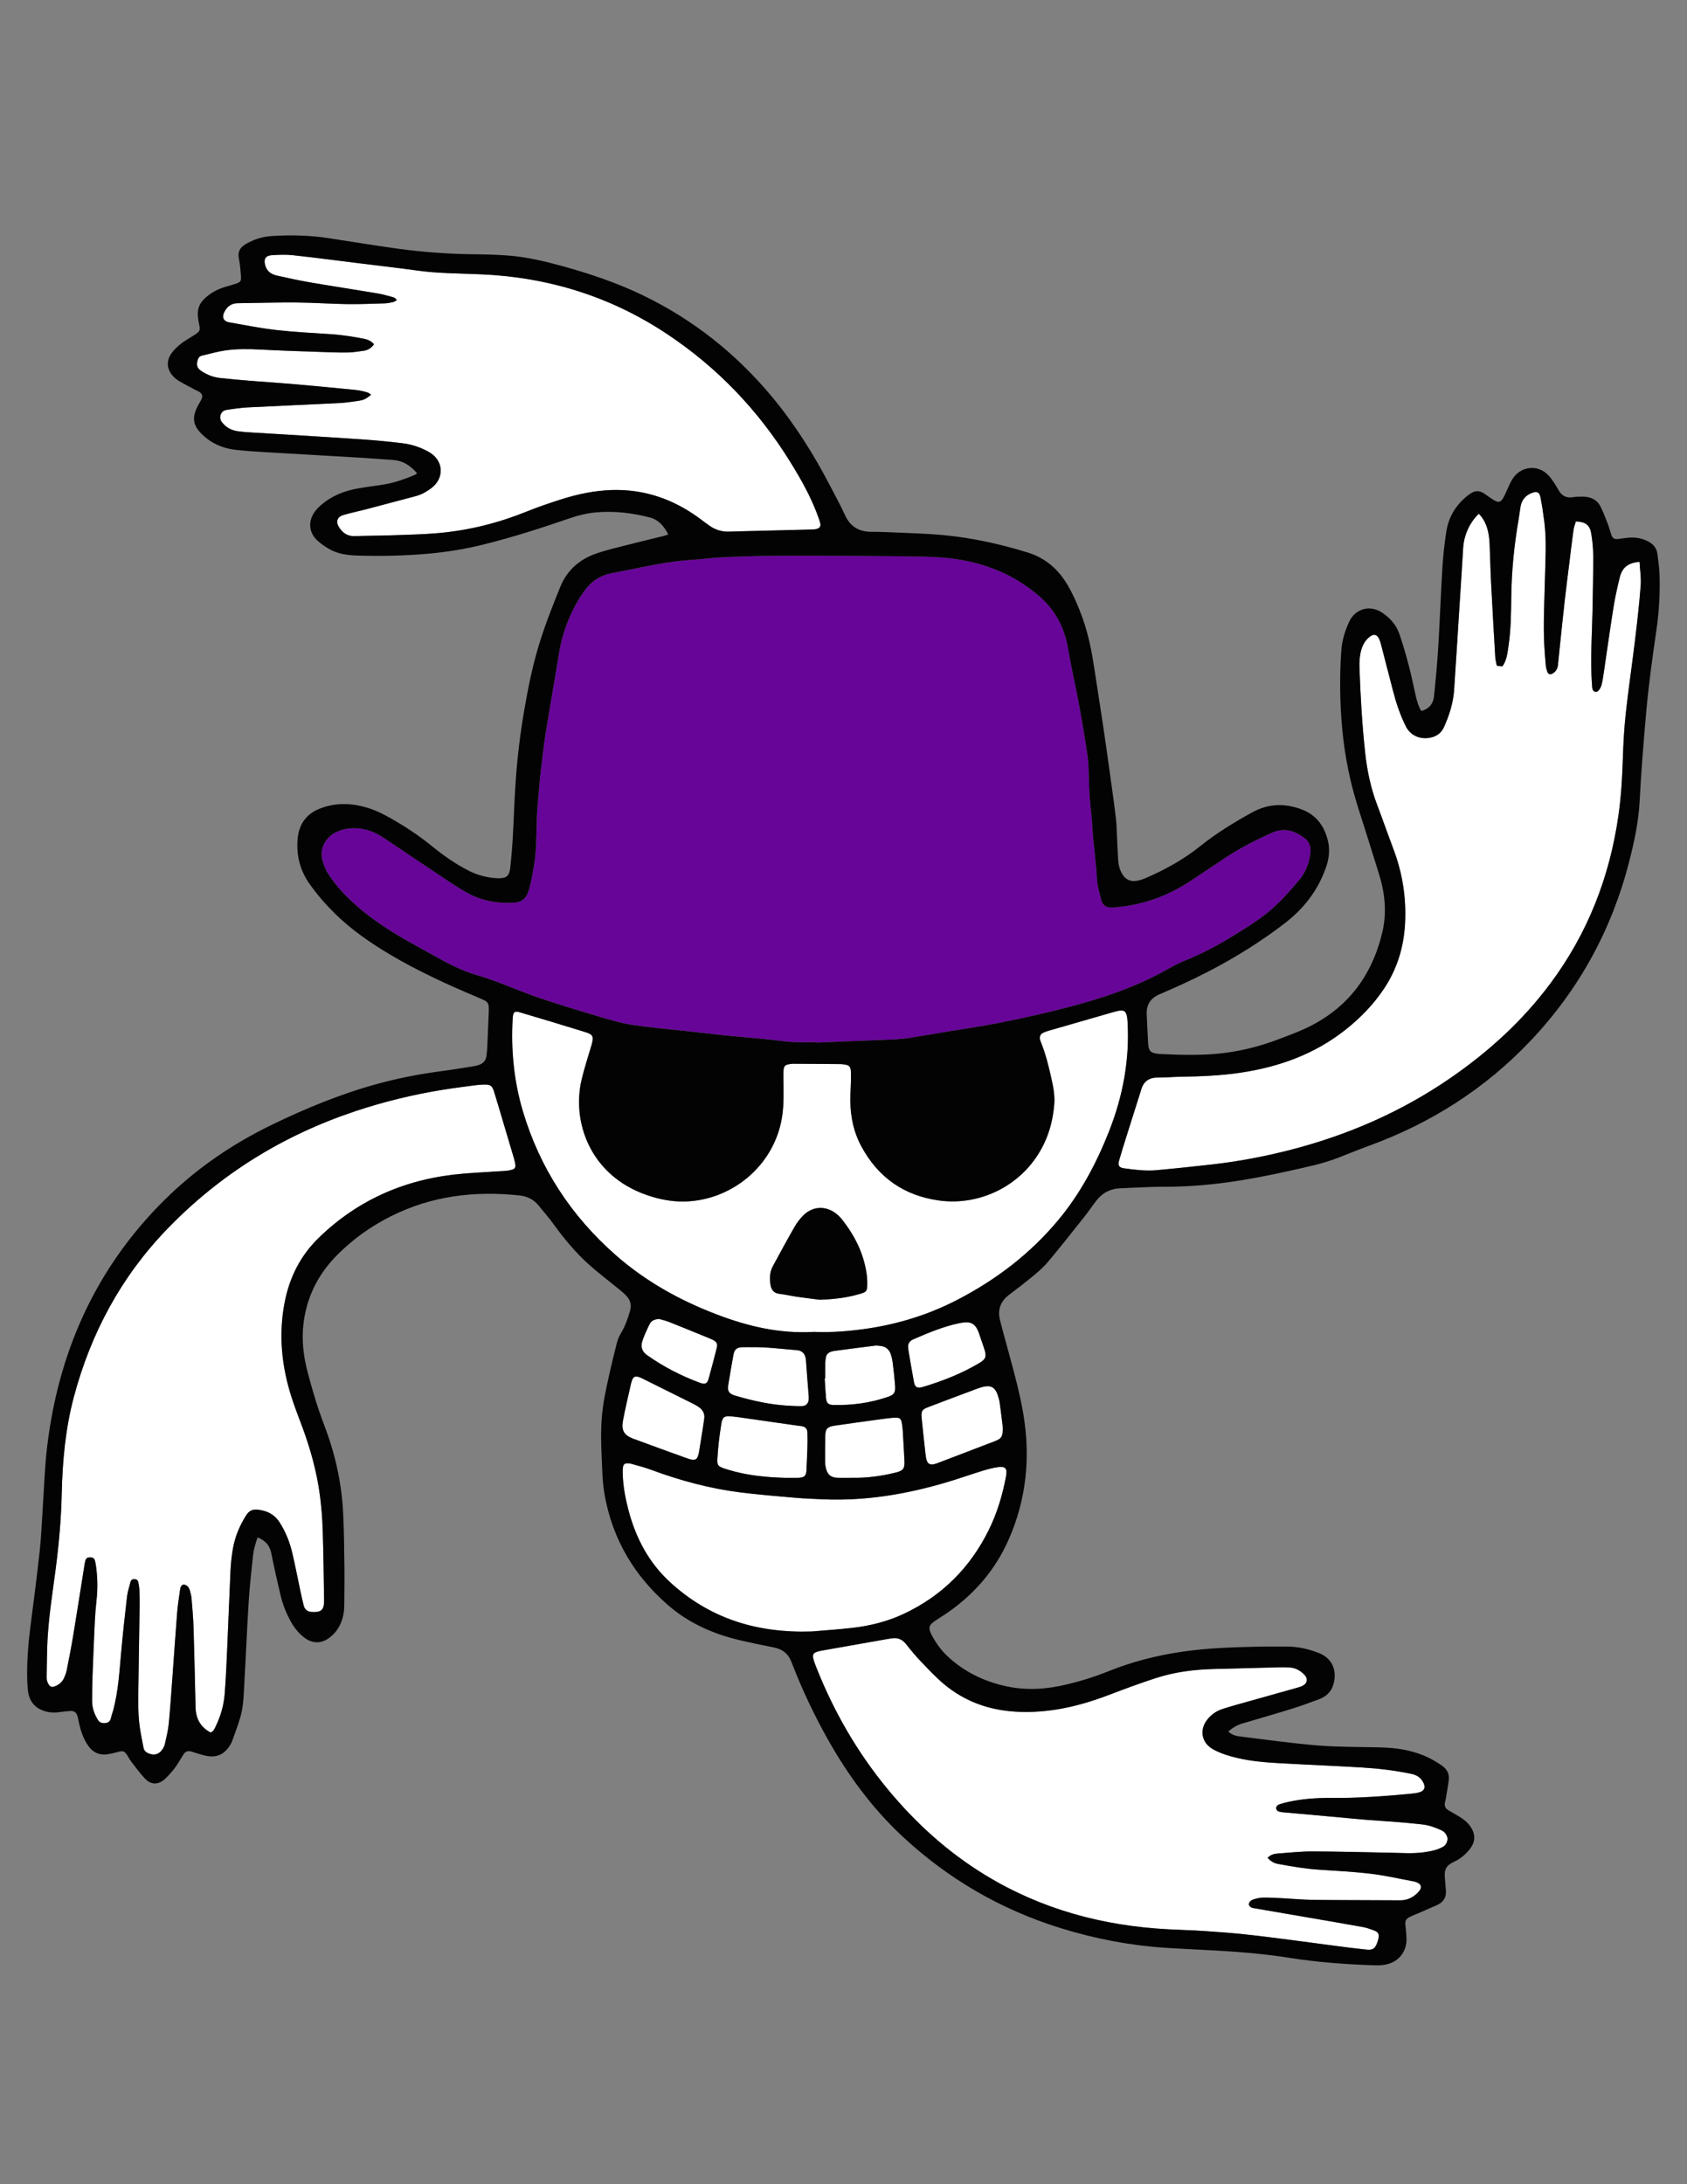 <?xml version="1.0" encoding="utf-8"?>
<!-- Generator: Adobe Illustrator 16.0.0, SVG Export Plug-In . SVG Version: 6.00 Build 0)  -->
<!DOCTYPE svg PUBLIC "-//W3C//DTD SVG 1.1//EN" "http://www.w3.org/Graphics/SVG/1.1/DTD/svg11.dtd">
<svg version="1.1" xmlns="http://www.w3.org/2000/svg" xmlns:xlink="http://www.w3.org/1999/xlink" x="0px" y="0px" width="612px"
	 height="792px" viewBox="0 0 612 792" enable-background="new 0 0 612 792" xml:space="preserve">
<rect x="0" y="0" width="612" height="792" fill="#808080" stroke="none"/>
<g id="White">
	<path fill-rule="evenodd" clip-rule="evenodd" fill="#FFFFFF" d="M536.494,186.296c1.971,2.048,2.938,4.396,3.437,6.944
		c0.262,1.333,0.404,2.702,0.464,4.062c0.2,4.567,0.279,9.142,0.514,13.707c0.469,9.132,0.998,18.262,1.538,27.39
		c0.056,0.945,0.348,1.875,0.566,2.999c0.723,0.076,1.396,0.147,2.039,0.215c1.589-2.267,1.801-4.766,2.167-7.206
		c0.871-5.809,0.966-11.666,1.025-17.524c0.096-9.565,1.023-19.051,2.66-28.472c0.274-1.579,0.436-3.178,0.718-4.756
		c0.432-2.41,1.846-4.043,4.121-4.917c1.831-0.703,2.756-0.279,3.124,1.672c0.551,2.912,1.004,5.847,1.369,8.789
		c0.884,7.12,0.363,14.259,0.202,21.393c-0.176,7.776-0.612,15.551-0.222,23.332c0.126,2.482,0.328,4.963,0.563,7.438
		c0.074,0.787,0.299,1.578,0.577,2.321c0.296,0.787,1.033,1.001,1.781,0.599c1.22-0.657,1.896-1.701,2.04-3.072
		c0.277-2.632,0.529-5.266,0.807-7.898c0.554-5.263,1.089-10.529,1.687-15.787c0.526-4.621,1.124-9.233,1.696-13.848
		c0.473-3.819,0.918-7.643,1.453-11.453c0.152-1.086,0.575-2.135,0.86-3.151c3.577,0.173,5.094,1.311,5.602,4.514
		c0.414,2.606,0.689,5.265,0.694,7.9c0.015,6.736-0.123,13.474-0.262,20.209c-0.177,8.658-0.818,17.312-0.22,25.976
		c0.05,0.719,0.06,1.451,0.213,2.149c0.235,1.069,1.483,1.431,2.205,0.592c0.503-0.585,0.909-1.344,1.097-2.091
		c0.369-1.471,0.59-2.983,0.813-4.488c1.168-7.849,2.25-15.711,3.501-23.547c0.58-3.634,1.386-7.24,2.253-10.819
		c0.899-3.714,3.052-5.381,7.2-5.75c0.161,2.861,0.633,5.745,0.42,8.577c-0.492,6.554-1.238,13.093-2.023,19.621
		c-1.073,8.914-2.402,17.799-3.38,26.723c-0.602,5.496-0.891,11.038-1.068,16.567c-0.219,6.823-0.619,13.626-1.58,20.381
		c-3.184,22.395-11.16,42.862-24.73,61.058c-10.13,13.584-22.48,24.816-36.409,34.377c-17.625,12.098-36.909,20.505-57.563,25.85
		c-9.554,2.473-19.233,4.305-29.043,5.4c-6.614,0.739-13.233,1.447-19.861,2.046c-3.933,0.355-7.853-0.146-11.748-0.68
		c-1.842-0.253-2.331-1.02-1.814-2.825c0.858-3.002,1.803-5.98,2.736-8.96c1.534-4.891,3.089-9.775,4.635-14.662
		c0.193-0.61,0.412-1.215,0.577-1.833c0.837-3.133,2.8-4.665,6.11-4.624c2.643,0.033,5.288-0.248,7.934-0.288
		c7.385-0.112,14.757-0.393,22.073-1.481c14.03-2.087,27.007-6.763,38.224-15.695c5.304-4.224,9.995-9.04,13.775-14.692
		c4.798-7.175,7.227-15.126,7.679-23.718c0.487-9.259-0.912-18.21-4.189-26.886c-2.037-5.394-3.933-10.842-5.974-16.234
		c-2.259-5.964-3.571-12.145-4.272-18.452c-1.152-10.369-1.727-20.782-2.104-31.207c-0.079-2.18,0.067-4.331,0.66-6.435
		c0.511-1.816,1.415-3.406,2.888-4.617c1.656-1.363,2.871-1.051,3.719,0.95c0.248,0.587,0.422,1.211,0.582,1.83
		c1.433,5.502,2.868,11.004,4.275,16.512c1.153,4.513,2.611,8.907,4.708,13.085c1.488,2.968,4.741,4.896,8.933,4.063
		c2.233-0.444,3.969-1.735,4.92-3.867c1.906-4.269,3.329-8.69,3.647-13.381c0.705-10.405,1.34-20.815,2.003-31.224
		c0.434-6.805,0.895-13.608,1.287-20.415C531.021,194.802,532.74,189.782,536.494,186.296z M78.331,625.799
		c1.807-3.718,2.881-7.668,3.196-11.767c0.423-5.515,0.662-11.046,0.908-16.573c0.416-9.296,0.738-18.597,1.182-27.892
		c0.126-2.637,0.403-5.283,0.849-7.885c0.752-4.39,2.444-8.438,4.826-12.215c0.966-1.532,2.232-2.239,4.007-2.071
		c3.356,0.316,6.165,1.592,8.068,4.528c2.251,3.473,3.751,7.267,4.687,11.263c1.078,4.602,1.963,9.247,2.95,13.869
		c0.368,1.723,0.751,3.442,1.188,5.148c0.386,1.511,1.399,2.212,2.977,2.298c3.432,0.186,4.457-0.742,4.4-4.29
		c-0.134-8.423-0.218-16.847-0.492-25.265c-0.138-4.243-0.467-8.498-1.02-12.707c-1.122-8.532-3.417-16.785-6.402-24.851
		c-1.307-3.53-2.7-7.033-3.852-10.613c-3.62-11.253-4.809-22.72-2.562-34.409c1.739-9.05,5.664-16.976,12.326-23.463
		c14.628-14.245,32.294-21.654,52.495-23.333c5.116-0.425,10.248-0.659,15.37-1.012c0.793-0.055,1.596-0.198,2.356-0.428
		c0.966-0.291,1.306-0.796,1.17-1.808c-0.126-0.946-0.383-1.882-0.655-2.801c-1.747-5.915-3.512-11.823-5.274-17.733
		c-0.572-1.919-1.142-3.838-1.734-5.751c-0.748-2.412-1.339-2.843-3.786-2.757c-0.961,0.034-1.928,0.076-2.88,0.204
		c-4.05,0.542-8.108,1.042-12.141,1.697c-10.771,1.747-21.348,4.323-31.699,7.781c-26.172,8.742-49,22.854-68.186,42.732
		c-16.688,17.291-27.687,37.789-33.832,60.928c-3.042,11.453-4.117,23.206-4.378,35.012c-0.202,9.082-1.003,18.098-2.172,27.088
		c-1.127,8.667-2.533,17.303-2.991,26.04c-0.235,4.484-0.202,8.982-0.303,13.474c-0.023,1.004,0.264,1.895,0.83,2.708
		c0.47,0.674,1.073,0.894,1.875,0.62c1.591-0.543,2.844-1.503,3.559-3.028c0.438-0.937,0.823-1.932,1.022-2.941
		c0.84-4.243,1.673-8.489,2.377-12.756c1.397-8.462,2.707-16.938,4.059-25.407c0.088-0.554,0.196-1.108,0.351-1.646
		c0.233-0.813,0.84-1.105,1.65-1.101c0.781,0.005,1.446,0.2,1.723,1.013c0.155,0.452,0.255,0.929,0.331,1.402
		c0.706,4.382,0.787,8.775,0.305,13.19c-0.278,2.551-0.493,5.112-0.615,7.675c-0.322,6.731-0.601,13.465-0.85,20.198
		c-0.107,2.886-0.125,5.775-0.134,8.663c-0.007,2.476,0.818,4.724,2.091,6.809c0.607,0.996,1.615,1.286,2.711,1.165
		c1.038-0.114,1.756-0.64,2.006-1.753c0.229-1.012,0.609-1.988,0.877-2.993c1.849-6.938,2.226-14.075,2.879-21.18
		c0.617-6.707,1.339-13.405,2.124-20.095c0.203-1.733,0.82-3.417,1.23-5.129c0.18-0.75,0.702-1.067,1.395-1.068
		c0.697-0.002,1.275,0.346,1.428,1.058c0.2,0.936,0.375,1.891,0.411,2.844c0.077,2.084,0.099,4.172,0.072,6.257
		c-0.132,9.947-0.282,19.895-0.44,29.841c-0.074,4.655-0.131,9.313,0.544,13.934c0.348,2.375,0.874,4.723,1.298,7.087
		c0.187,1.04,0.752,1.697,1.722,2.13c2.116,0.942,3.951,0.477,5.223-1.489c0.385-0.596,0.707-1.281,0.856-1.97
		c0.525-2.426,1.159-4.852,1.393-7.312c0.586-6.147,0.986-12.313,1.441-18.474c0.538-7.28,1.014-14.565,1.602-21.842
		c0.219-2.714,0.662-5.411,1.039-8.111c0.122-0.876,0.293-1.782,1.407-1.996c1.251,0.251,1.88,1.13,2.182,2.278
		c0.244,0.929,0.515,1.869,0.592,2.819c0.287,3.514,0.607,7.03,0.717,10.553c0.3,9.621,0.515,19.245,0.73,28.868
		c0.092,4.124,1.79,7.23,5.462,9.158C77.55,627.761,77.884,626.718,78.331,625.799z M463.486,672.099
		c4.161-0.289,8.325-0.774,12.486-0.763c9.625,0.025,19.249,0.286,28.872,0.479c3.847,0.077,7.692,0.362,11.53-0.154
		c2.471-0.332,4.897-0.768,7.123-2.006c1.339-0.745,1.913-2.536,1.467-3.728c-0.374-0.996-1.023-1.773-2.049-2.247
		c-2.196-1.014-4.454-1.849-6.856-2.124c-3.504-0.4-7.021-0.699-10.537-0.986c-3.118-0.255-6.245-0.396-9.363-0.657
		c-4.476-0.373-8.946-0.813-13.419-1.217c-5.832-0.527-11.664-1.042-17.495-1.575c-0.474-0.044-0.964-0.121-1.403-0.293
		c-1.038-0.407-1.186-1.663-0.271-2.29c0.321-0.22,0.722-0.344,1.103-0.452c0.923-0.262,1.851-0.52,2.788-0.726
		c5.12-1.122,10.319-1.461,15.542-1.417c9.803,0.082,19.56-0.631,29.305-1.575c0.953-0.093,1.926-0.236,2.827-0.541
		c1.598-0.54,2.014-1.683,1.319-3.224c-0.859-1.907-2.355-2.948-4.38-3.372c-5.82-1.222-11.713-1.944-17.635-2.306
		c-10.009-0.612-20.03-1.006-30.042-1.566c-5.204-0.292-10.403-0.708-15.503-1.891c-2.975-0.69-5.886-1.602-8.589-3.027
		c-4.481-2.364-5.401-7.249-2.142-11.144c1.472-1.759,3.325-3.001,5.53-3.679c1.607-0.493,3.215-0.986,4.833-1.441
		c7.32-2.061,14.646-4.102,21.966-6.166c0.766-0.216,1.558-0.438,2.24-0.827c1.568-0.893,1.782-2.485,0.573-3.795
		c-1.47-1.59-3.26-2.603-5.443-2.752c-1.357-0.094-2.725-0.088-4.087-0.055c-7.858,0.191-15.717,0.403-23.575,0.612
		c-7.087,0.188-14.087,1.087-20.837,3.272c-5.782,1.873-11.489,3.992-17.171,6.158c-10.896,4.156-22.051,6.742-33.808,6.033
		c-9.647-0.582-18.364-3.697-25.817-9.886c-3.011-2.501-5.705-5.398-8.421-8.232c-1.939-2.024-3.739-4.194-5.479-6.396
		c-1.397-1.768-3.097-2.444-5.276-2.047c-0.394,0.071-0.795,0.107-1.189,0.177c-7.892,1.389-15.783,2.776-23.672,4.177
		c-0.787,0.14-1.585,0.286-2.331,0.56c-1.107,0.407-1.479,1.107-1.191,2.283c0.248,1.007,0.606,1.993,0.987,2.961
		c6.362,16.158,14.913,31.037,25.977,44.451c10.139,12.292,21.789,22.861,35.418,31.182c20.369,12.437,42.651,18.439,66.342,19.683
		c4.326,0.227,8.659,0.336,12.981,0.62c4.961,0.327,9.923,0.697,14.866,1.217c5.741,0.603,11.465,1.366,17.191,2.099
		c5.486,0.702,10.966,1.469,16.452,2.179c3.499,0.452,6.999,0.907,10.51,1.255c2.331,0.231,3.127-0.377,3.929-2.625
		c0.161-0.451,0.323-0.91,0.403-1.379c0.293-1.707-0.028-2.348-1.656-2.963c-1.27-0.479-2.568-0.951-3.896-1.191
		c-6.701-1.215-13.416-2.355-20.128-3.516c-6.554-1.133-13.107-2.271-19.665-3.375c-0.892-0.15-1.462-0.546-1.713-1.404
		c0.245-1.11,1.112-1.595,2.033-1.855c1.067-0.303,2.193-0.538,3.297-0.551c2.163-0.025,4.329,0.098,6.491,0.207
		c3.927,0.197,7.849,0.575,11.776,0.621c10.43,0.121,20.861,0.08,31.292,0.163c2.597,0.021,4.669-1.01,6.431-2.765
		c1.836-1.827,1.449-3.238-1.018-4.002c-0.076-0.023-0.156-0.035-0.235-0.05c-5.199-0.955-10.368-2.167-15.606-2.8
		c-6.285-0.76-12.626-1.072-18.948-1.491c-4.974-0.33-9.868-1.174-14.757-2.063c-1.412-0.257-2.729-0.867-3.904-2.28
		C460.997,672.503,462.209,672.187,463.486,672.099z M130.274,145.302c-2.455,0.368-4.923,0.74-7.397,0.865
		c-10.977,0.557-21.959,0.989-32.936,1.553c-2.636,0.135-5.267,0.525-7.878,0.938c-1.931,0.305-2.807,2.666-1.676,4.248
		c1.433,2.004,3.43,3.108,5.83,3.458c1.506,0.219,3.03,0.333,4.55,0.432c3.603,0.233,7.208,0.418,10.812,0.642
		c9.93,0.617,19.862,1.194,29.786,1.887c4.877,0.34,9.75,0.8,14.603,1.392c3.354,0.41,6.574,1.464,9.54,3.122
		c5.476,3.063,5.885,9.525,0.854,13.253c-1.682,1.246-3.51,2.262-5.547,2.808c-6.109,1.638-12.222,3.258-18.341,4.857
		c-2.633,0.689-5.312,1.22-7.92,1.991c-2.192,0.648-2.816,2.393-1.62,4.336c1.29,2.094,3.069,3.407,5.714,3.319
		c4.57-0.151,9.145-0.146,13.714-0.308c5.611-0.2,11.237-0.302,16.824-0.807c11.076-1,21.765-3.684,32.088-7.872
		c3.926-1.592,7.954-2.95,11.99-4.247c6.127-1.968,12.407-3.31,18.856-3.486c11.733-0.321,22.217,3.355,31.626,10.267
		c1.292,0.949,2.549,1.95,3.879,2.844c2.05,1.377,4.331,2.049,6.815,1.978c1.202-0.035,2.404-0.074,3.606-0.104
		c8.821-0.22,17.642-0.435,26.463-0.667c0.634-0.017,1.291-0.066,1.894-0.245c1.011-0.3,1.419-1.006,1.166-2.028
		c-0.23-0.929-0.575-1.833-0.903-2.736c-2.51-6.889-6.099-13.221-9.942-19.436c-11.61-18.778-26.522-34.371-44.926-46.566
		c-20.336-13.476-42.792-20.439-67.122-21.516c-7.769-0.344-15.556-0.297-23.289-1.369c-6.83-0.946-13.682-1.724-20.525-2.571
		c-8.196-1.015-16.384-2.097-24.593-2.994c-2.534-0.277-5.132-0.171-7.686-0.004c-2.289,0.149-2.999,1.459-2.375,3.673
		c0.622,2.205,2.229,3.28,4.298,3.733c3.991,0.874,7.981,1.769,12.006,2.458c8.136,1.394,16.3,2.627,24.44,3.995
		c1.964,0.33,3.891,0.9,5.817,1.425c0.391,0.106,0.701,0.509,1.249,0.929c-0.608,0.36-0.963,0.697-1.373,0.787
		c-1.016,0.223-2.054,0.438-3.089,0.469c-4.57,0.136-9.144,0.333-13.712,0.267c-6.095-0.088-12.185-0.538-18.279-0.582
		c-7.137-0.051-14.276,0.174-21.415,0.264c-2.384,0.03-3.892,1.353-4.851,3.355c-0.862,1.801-0.154,3.226,1.812,3.57
		c5.684,0.995,11.356,2.135,17.082,2.786c6.61,0.75,13.27,1.077,19.913,1.515c4.092,0.27,8.121,0.905,12.134,1.714
		c1.384,0.279,2.526,0.882,3.454,1.958c-0.972,1.31-2.195,2.146-3.797,2.348c-1.826,0.23-3.652,0.569-5.484,0.611
		c-2.884,0.065-5.775-0.04-8.66-0.142c-7.776-0.274-15.557-0.497-23.326-0.916c-4.265-0.23-8.516-0.284-12.729,0.321
		c-2.841,0.408-5.624,1.231-8.429,1.883c-0.858,0.2-1.322,0.763-1.567,1.626c-0.541,1.901-0.179,2.996,1.519,4.079
		c1.986,1.268,4.151,2.125,6.488,2.386c3.666,0.41,7.342,0.734,11.02,1.033c4.877,0.396,9.763,0.689,14.639,1.107
		c6.473,0.555,12.943,1.154,19.407,1.803c2.944,0.296,5.931,0.401,8.759,1.414c0.382,0.137,0.696,0.463,1.087,0.734
		C132.952,144.507,132.052,145.035,130.274,145.302z M314.396,481.788c11.587-1.684,22.641-5.14,33.039-10.537
		c14.032-7.284,26.401-16.72,36.543-28.925c8.022-9.653,13.818-20.583,18.401-32.226c5.007-12.72,7.438-25.84,6.676-39.516
		c-0.049-0.874-0.126-1.768-0.359-2.605c-0.341-1.23-1.089-1.716-2.338-1.547c-0.948,0.128-1.883,0.39-2.806,0.654
		c-7.696,2.207-15.39,4.425-23.08,6.651c-0.688,0.2-1.388,0.417-2.02,0.746c-1.034,0.537-1.357,1.256-1.166,2.386
		c0.066,0.39,0.216,0.77,0.365,1.14c1.668,4.098,2.718,8.374,3.683,12.676c0.721,3.214,1.397,6.435,1.117,9.759
		c-0.338,4.013-1.129,7.927-2.595,11.694c-6.558,16.851-23.534,25.337-39.153,23.175c-12.773-1.769-22.138-8.36-28.233-19.645
		c-3.255-6.024-4.25-12.54-3.94-19.315c0.117-2.563,0.235-5.133,0.152-7.694c-0.065-2.013-0.664-2.479-2.638-2.712
		c-0.398-0.047-0.798-0.103-1.197-0.106c-5.696-0.044-11.392-0.083-17.088-0.114c-0.399-0.002-0.802,0.051-1.197,0.111
		c-1.816,0.279-2.198,0.657-2.335,2.435c-0.061,0.797-0.021,1.602-0.021,2.403c0,4.813,0.263,9.65-0.51,14.42
		c-2.891,17.84-18.434,30.136-35.176,30.574c-4.877,0.127-9.571-0.823-14.139-2.435c-20.335-7.172-27.042-26.488-23.36-41.89
		c1.004-4.201,2.378-8.313,3.584-12.465c0.871-2.999,0.589-3.749-2.324-4.653c-7.875-2.444-15.776-4.804-23.68-7.153
		c-1.92-0.571-2.41-0.149-2.593,1.907c-0.014,0.16-0.02,0.32-0.029,0.48c-0.637,11.391,0.462,22.616,3.727,33.547
		c6.146,20.58,17.485,37.882,33.589,52.043c10.9,9.585,23.382,16.516,36.919,21.653c11.204,4.252,22.66,6.973,35.054,6.247
		C301.479,483.228,307.958,482.724,314.396,481.788z M289.119,470.217c-2.141-0.308-4.255-0.819-6.401-1.07
		c-2.062-0.242-2.938-1.542-3.21-3.328c-0.343-2.244-0.294-4.522,0.812-6.58c2.579-4.798,5.183-9.586,7.892-14.312
		c0.868-1.515,1.955-2.963,3.188-4.196c3.417-3.418,8.188-3.622,11.981-0.621c0.811,0.642,1.562,1.397,2.198,2.212
		c4.623,5.911,7.875,12.447,8.861,19.969c0.176,1.345,0.221,2.724,0.162,4.079c-0.076,1.759-0.45,2.122-2.191,2.665
		c-4.551,1.417-9.224,2.056-14.982,2.264C295.315,471.026,292.211,470.662,289.119,470.217z M309.395,590.25
		c6.395-0.742,12.613-2.316,18.458-5.056c13.869-6.503,24.11-16.743,30.87-30.463c3.064-6.22,5.023-12.81,6.272-19.615
		c0.48-2.62-0.262-3.489-2.919-3.133c-1.891,0.254-3.765,0.758-5.593,1.321c-4.435,1.365-8.81,2.925-13.259,4.238
		c-14.462,4.271-29.186,6.737-44.324,6.127c-3.525-0.143-7.054-0.285-10.567-0.588c-6.467-0.556-12.941-1.092-19.381-1.884
		c-11.333-1.395-22.29-4.354-32.986-8.335c-2.242-0.834-4.584-1.402-6.887-2.067c-0.456-0.132-0.945-0.197-1.419-0.203
		c-0.981-0.011-1.511,0.396-1.652,1.363c-0.115,0.787-0.115,1.599-0.096,2.397c0.105,4.515,0.949,8.924,2.092,13.27
		c2.646,10.057,7.355,19.001,15.073,26.076c14.272,13.085,31.318,18.541,51.446,17.881
		C298.859,591.201,304.143,590.859,309.395,590.25z M289.482,535.862c2.335-0.039,2.995-0.681,3.12-2.98
		c0.021-0.399-0.004-0.802,0.013-1.202c0.095-2.232,0.227-4.464,0.285-6.696c0.048-1.842,0.059-3.688-0.005-5.528
		c-0.048-1.386-0.655-2.024-1.983-2.321c-0.311-0.069-0.638-0.063-0.955-0.107c-7.448-1.065-14.895-2.141-22.345-3.191
		c-1.108-0.156-2.232-0.269-3.35-0.279c-1.481-0.015-1.961,0.396-2.402,1.844c-0.116,0.38-0.172,0.78-0.229,1.175
		c-0.278,1.901-0.594,3.799-0.806,5.707c-0.248,2.228-0.463,4.463-0.579,6.701c-0.118,2.284,0.234,2.707,2.443,3.486
		c0.527,0.186,1.065,0.34,1.601,0.503c6.802,2.073,13.803,2.704,20.569,2.895C286.598,535.866,288.041,535.887,289.482,535.862z
		 M253.751,510.39c-0.762-0.572-1.613-1.04-2.468-1.468c-6.012-3.008-12.034-5.993-18.056-8.979c-0.5-0.248-1.005-0.513-1.539-0.663
		c-1.287-0.364-1.972-0.022-2.426,1.24c-0.269,0.749-0.43,1.54-0.603,2.32c-0.916,4.142-1.93,8.266-2.693,12.436
		c-0.616,3.364,0.478,5.183,3.652,6.367c6.593,2.46,13.219,4.831,19.837,7.224c0.598,0.217,1.229,0.389,1.859,0.457
		c0.777,0.085,1.431-0.24,1.747-0.995c0.214-0.512,0.392-1.053,0.484-1.599c0.469-2.763,0.913-5.529,1.348-8.298
		c0.224-1.424,0.413-2.853,0.618-4.279C255.631,512.558,254.978,511.311,253.751,510.39z M362.659,508.632
		c-0.146-1.022-0.437-2.042-0.79-3.015c-0.933-2.561-2.438-3.38-5.04-2.791c-0.778,0.176-1.548,0.418-2.296,0.698
		c-5.92,2.215-11.843,4.422-17.744,6.685c-2.348,0.899-2.666,1.422-2.431,4.009c0.342,3.753,0.786,7.495,1.192,11.241
		c0.104,0.956,0.205,1.914,0.345,2.865c0.373,2.535,1.402,3.17,3.793,2.368c0.077-0.025,0.15-0.057,0.226-0.085
		c7.027-2.682,14.063-5.343,21.079-8.056c2.469-0.954,2.935-1.777,2.738-5.592C363.482,514.99,363.112,511.805,362.659,508.632z
		 M325.112,533.915c2.531-0.636,3.128-1.439,3.005-4.085c-0.176-3.761-0.408-7.519-0.633-11.276
		c-0.043-0.719-0.148-1.435-0.252-2.148c-0.295-2.045-0.76-2.479-2.82-2.339c-1.755,0.12-3.504,0.356-5.249,0.595
		c-5.472,0.747-10.944,1.492-16.408,2.294c-2.646,0.389-3.324,1.162-3.376,3.735c-0.063,3.123-0.082,6.248-0.057,9.372
		c0.007,0.868,0.153,1.757,0.381,2.598c0.568,2.092,1.776,3.078,3.963,3.179c1.758,0.081,3.523,0.017,5.285,0.017
		C314.426,535.966,319.811,535.247,325.112,533.915z M269.399,488.496c-2.074,0.069-2.95,0.736-3.318,2.729
		c-0.684,3.697-1.318,7.405-1.907,11.12c-0.335,2.115,0.348,3.076,2.47,3.701c6.385,1.884,12.855,3.326,19.528,3.684
		c1.599,0.086,3.204,0.178,4.802,0.13c1.37-0.041,2.208-0.89,2.391-2.239c0.074-0.549,0.037-1.12-0.005-1.677
		c-0.168-2.235-0.367-4.469-0.539-6.704c-0.153-1.996-0.274-3.994-0.433-5.989c-0.152-1.922-0.974-3.495-3.349-3.681
		c-5.5-0.429-10.981-1.177-16.516-1.08C271.481,488.49,270.439,488.462,269.399,488.496z M299.179,499.809
		c0.149,2.318,0.258,4.64,0.46,6.953c0.182,2.073,0.803,2.66,2.893,2.701c6.702,0.133,13.258-0.765,19.611-2.961
		c2.11-0.729,2.733-1.507,2.589-3.708c-0.185-2.794-0.5-5.582-0.84-8.362c-0.146-1.183-0.381-2.381-0.781-3.499
		c-0.58-1.617-1.771-2.647-3.54-2.862c-0.713-0.086-1.448-0.22-2.149-0.134c-4.927,0.607-9.849,1.265-14.771,1.915
		c-0.396,0.053-0.795,0.139-1.169,0.273c-0.962,0.345-1.669,0.972-1.865,2.013c-0.133,0.703-0.225,1.423-0.238,2.138
		c-0.033,1.842-0.011,3.685-0.011,5.527C299.305,499.805,299.242,499.807,299.179,499.809z M329.558,489.645
		c0.664,3.863,1.291,7.734,2.021,11.585c0.347,1.823,1.25,2.284,3.218,1.693c7.142-2.144,14.05-4.854,20.481-8.676
		c2.277-1.354,2.668-2.271,1.916-4.742c-0.604-1.986-1.355-3.927-2-5.902c-1.336-4.099-3.43-4.565-6.968-3.852
		c-5.928,1.195-11.435,3.534-16.94,5.917c-1.396,0.604-1.908,1.596-1.845,2.827C329.491,489.007,329.503,489.329,329.558,489.645z
		 M235.583,480.279c-0.98,2.096-2.044,4.191-2.667,6.402c-0.49,1.739,0.051,3.442,1.721,4.628
		c5.972,4.243,12.423,7.562,19.28,10.099c1.932,0.715,2.653,0.349,3.192-1.598c1.003-3.621,1.946-7.26,2.875-10.9
		c0.42-1.647,0.097-2.323-1.438-3.104c-0.853-0.433-1.76-0.76-2.648-1.122c-4.366-1.779-8.722-3.583-13.107-5.313
		c-1.327-0.522-2.736-0.835-3.611-1.096C237.212,478.325,236.16,479.047,235.583,480.279z"/>
</g>
<g id="Purple">
	<path fill-rule="evenodd" clip-rule="evenodd" fill="#670599" d="M296.375,377.892c-2.808,0-5.62,0.102-8.421-0.03
		c-2.473-0.117-4.933-0.497-7.399-0.755c-1.831-0.192-3.661-0.393-5.493-0.563c-3.985-0.372-7.975-0.695-11.957-1.099
		c-3.74-0.38-7.471-0.846-11.208-1.262c-1.83-0.203-3.664-0.364-5.494-0.57c-5.803-0.655-11.633-1.143-17.397-2.047
		c-3.696-0.58-7.331-1.655-10.928-2.724c-7.363-2.188-14.729-4.389-22.007-6.841c-5.381-1.813-10.616-4.061-15.938-6.057
		c-2.169-0.813-4.378-1.536-6.601-2.19c-4.482-1.319-8.723-3.191-12.807-5.434c-4.216-2.315-8.43-4.632-12.624-6.986
		c-8.85-4.967-17.171-10.662-24.125-18.134c-1.846-1.984-3.48-4.196-4.987-6.454c-0.871-1.305-1.401-2.874-1.895-4.386
		c-1.307-4.001,0.603-8.219,4.203-10.266c2.988-1.699,6.223-2.03,9.545-1.609c3.071,0.39,5.844,1.621,8.409,3.344
		c7.719,5.185,15.437,10.371,23.177,15.523c2.201,1.465,4.423,2.911,6.726,4.207c5.465,3.074,11.394,4.167,17.606,3.733
		c2.367-0.166,4.019-1.41,4.807-3.729c1.087-3.197,1.617-6.515,2.176-9.825c0.979-5.795,0.794-11.658,1.021-17.5
		c0.13-3.354,0.507-6.7,0.789-10.047c0.167-1.994,0.319-3.99,0.561-5.976c0.599-4.921,1.119-9.856,1.899-14.75
		c1.51-9.474,3.244-18.912,4.754-28.386c0.84-5.269,2.4-10.286,4.691-15.075c1.417-2.965,3.035-5.829,5.077-8.43
		c2.426-3.09,5.511-5.023,9.413-5.739c5.19-0.952,10.345-2.093,15.534-3.053c4.483-0.829,8.994-1.488,13.555-1.779
		c2.953-0.188,5.896-0.526,8.845-0.794c0.319-0.029,0.641-0.037,0.961-0.054c11.298-0.608,22.607-0.685,33.917-0.646
		c10.593,0.036,21.186,0.092,31.778,0.207c5.048,0.055,10.109,0.063,15.138,0.45c13.198,1.014,25.194,5.242,35.329,14.015
		c5.658,4.898,9.055,11.064,10.351,18.486c1.236,7.086,2.845,14.106,4.158,21.181c1.095,5.895,2.073,11.814,2.953,17.746
		c0.375,2.526,0.467,5.107,0.515,7.667c0.088,4.73,0.407,9.436,0.942,14.136c0.308,2.703,0.379,5.432,0.617,8.144
		c0.23,2.629,0.557,5.249,0.807,7.876c0.221,2.311,0.486,4.623,0.566,6.941c0.098,2.844,0.996,5.508,1.673,8.214
		c0.454,1.816,2.035,2.637,4.169,2.491c9.871-0.679,18.969-3.722,27.276-9.075c4.38-2.822,8.676-5.772,13.022-8.646
		c5.564-3.678,11.439-6.773,17.552-9.444c4.472-1.954,8.326-0.588,11.844,2.155c1.67,1.302,2.193,3.311,1.923,5.436
		c-0.453,3.577-1.721,6.82-4.054,9.607c-4.282,5.115-8.749,10.065-14.225,13.938c-3.397,2.402-6.948,4.597-10.5,6.771
		c-5.337,3.268-10.869,6.16-16.695,8.49c-2.151,0.86-4.222,1.96-6.24,3.107c-10.031,5.698-20.769,9.573-31.846,12.646
		c-9.872,2.74-19.854,4.999-29.9,6.962c-6.04,1.181-12.141,2.049-18.215,3.059c-4.495,0.748-8.984,1.536-13.488,2.228
		c-2.054,0.315-4.132,0.539-6.206,0.639c-5.204,0.25-10.412,0.397-15.618,0.603c-4.003,0.158-8.005,0.344-12.007,0.518
		C296.378,378.001,296.376,377.946,296.375,377.892z"/>
</g>
<g id="Black">
	<path fill-rule="evenodd" clip-rule="evenodd" fill="#040304" d="M515.62,257.819c2.882-0.776,4.362-2.716,4.635-5.52
		c0.565-5.827,1.143-11.658,1.497-17.5c0.586-9.689,0.926-19.394,1.521-29.083c0.266-4.317,0.747-8.635,1.406-12.911
		c0.827-5.366,3.498-9.759,7.788-13.128c0.315-0.248,0.649-0.47,0.979-0.699c1.63-1.13,3.275-1.175,4.928-0.054
		c0.598,0.405,1.174,0.839,1.772,1.243c0.664,0.448,1.315,0.923,2.017,1.303c1.541,0.833,2.252,0.651,3.153-0.893
		c0.563-0.964,0.977-2.017,1.462-3.027c0.589-1.227,1.09-2.507,1.792-3.667c3-4.954,9.419-5.672,13.292-1.384
		c1.433,1.585,2.534,3.499,3.624,5.358c1.107,1.892,2.641,2.714,4.782,2.482c0.558-0.061,1.111-0.203,1.67-0.217
		c1.119-0.029,2.249-0.084,3.358,0.03c2.396,0.249,4.297,1.433,5.365,3.588c1.027,2.071,1.841,4.253,2.674,6.415
		c0.487,1.268,0.813,2.597,1.245,3.887c0.352,1.044,1.094,1.548,2.212,1.418c0.956-0.111,1.912-0.22,2.863-0.365
		c2.852-0.435,5.588-0.137,8.185,1.193c1.908,0.977,3.178,2.419,3.434,4.609c0.27,2.31,0.646,4.617,0.739,6.934
		c0.275,6.909-0.109,13.794-1.106,20.64c-1.444,9.918-2.825,19.84-3.709,29.833c-0.947,10.71-1.822,21.419-2.369,32.16
		c-0.376,7.39-1.926,14.611-3.749,21.768c-6.326,24.838-18.233,46.602-35.882,65.214c-16.475,17.373-36.119,29.843-58.558,38.031
		c-3.685,1.345-7.322,2.816-10.972,4.252c-5.844,2.298-11.98,3.507-18.074,4.87c-7.432,1.663-14.904,3.121-22.453,4.142
		c-7.638,1.033-15.311,1.611-23.03,1.581c-3.767-0.016-7.535,0.221-11.302,0.354c-1.363,0.049-2.725,0.166-4.088,0.192
		c-3.785,0.071-6.811,1.635-9.097,4.619c-1.463,1.91-2.808,3.912-4.304,5.795c-4.293,5.401-8.574,10.813-12.99,16.113
		c-1.528,1.834-3.351,3.455-5.191,4.991c-2.895,2.414-5.873,4.732-8.898,6.98c-3.188,2.368-4.438,5.416-3.477,9.257
		c0.991,3.961,2.117,7.89,3.179,11.833c1.978,7.351,4.019,14.69,5.288,22.204c2.66,15.731,1.147,30.998-5.344,45.666
		c-4.869,11.002-12.437,19.748-22.303,26.556c-1.318,0.91-2.7,1.729-4.033,2.619c-2.709,1.813-2.939,2.715-1.452,5.551
		c1.58,3.014,3.607,5.691,6.13,7.973c5.971,5.4,12.992,8.73,20.817,10.428c7.361,1.598,14.669,1.087,21.937-0.656
		c5.147-1.234,10.186-2.801,15.099-4.783c8.735-3.525,17.8-5.798,27.117-7.146c9.236-1.338,18.536-1.584,27.841-1.791
		c3.209-0.071,6.421,0.012,9.631-0.017c4.07-0.037,7.953,0.849,11.721,2.311c5.672,2.201,6.682,7.422,5.191,11.832
		c-0.82,2.428-2.602,4.033-4.97,4.912c-3.3,1.226-6.604,2.456-9.965,3.499c-5.964,1.853-11.969,3.57-17.96,5.333
		c-1.87,0.549-3.479,1.524-5.104,2.89c1.231,1.207,2.685,1.624,4.146,1.803c9.472,1.158,18.931,2.517,28.436,3.283
		c7.666,0.619,15.393,0.488,23.091,0.707c5.163,0.146,10.207,0.921,15.038,2.852c2.397,0.957,4.608,2.227,6.727,3.688
		c1.884,1.299,2.861,3.037,2.562,5.329c-0.301,2.303-0.726,4.588-1.106,6.88c-0.065,0.395-0.185,0.779-0.268,1.172
		c-0.265,1.242,0.116,2.206,1.234,2.854c1.317,0.764,2.64,1.519,3.944,2.303c1.524,0.916,2.9,2,3.947,3.47
		c2.032,2.852,1.993,5.688-0.181,8.386c-1.527,1.893-3.313,3.435-5.571,4.472c-2.995,1.376-3.72,2.849-3.4,6.144
		c0.14,1.436,0.225,2.877,0.347,4.314c0.219,2.576-0.942,4.299-3.26,5.316c-2.272,0.997-4.543,1.997-6.819,2.986
		c-0.954,0.415-1.942,0.758-2.872,1.221c-1.64,0.815-1.899,1.46-1.707,3.277c0.186,1.749,0.399,3.512,0.365,5.265
		c-0.08,4.033-2.791,8.543-9.165,9.031c-1.117,0.085-2.247,0.043-3.369,0.005c-10.108-0.348-20.167-1.119-30.175-2.713
		c-6.249-0.996-12.568-1.636-18.882-2.115c-8.478-0.643-16.982-0.912-25.468-1.459c-13.094-0.844-25.896-3.281-38.433-7.171
		c-21.728-6.741-40.896-17.878-57.509-33.396c-10.946-10.224-19.684-22.166-26.999-35.183c-4.836-8.604-9.043-17.509-12.644-26.699
		c-0.146-0.373-0.3-0.743-0.438-1.119c-1.083-2.963-3.168-4.704-6.271-5.332c-4.396-0.891-8.798-1.768-13.157-2.82
		c-9.403-2.272-18.054-6.198-25.396-12.577c-12.146-10.554-20-23.675-22.919-39.589c-0.491-2.675-0.771-5.41-0.881-8.128
		c-0.275-6.811-0.758-13.629-0.197-20.444c0.416-5.042,1.464-9.989,2.573-14.917c0.896-3.985,1.831-7.965,2.86-11.918
		c0.337-1.296,0.893-2.58,1.582-3.729c1.5-2.506,2.411-5.21,3.226-7.99c0.645-2.201,0.033-4.005-1.429-5.515
		c-1.274-1.317-2.77-2.423-4.192-3.593c-3.034-2.496-6.175-4.87-9.107-7.48c-4.933-4.393-9.134-9.45-13.006-14.798
		c-1.69-2.334-3.599-4.51-5.417-6.751c-1.806-2.226-4.086-3.38-7.001-3.69c-16.226-1.726-31.847,0.155-46.577,7.536
		c-7.297,3.657-13.875,8.348-19.623,14.155c-6.826,6.897-10.978,15.149-12.127,24.81c-0.7,5.881-0.036,11.681,1.461,17.404
		c1.703,6.512,3.596,12.948,6.014,19.248c3.899,10.16,6.322,20.7,6.891,31.587c0.356,6.806,0.396,13.63,0.488,20.447
		c0.061,4.492-0.041,8.988-0.062,13.482c-0.012,2.438-0.454,4.783-1.514,6.992c-0.882,1.839-2.124,3.397-3.748,4.635
		c-3.024,2.304-6.274,2.308-9.297-0.014c-2.202-1.691-3.832-3.87-5.124-6.303c-1.51-2.843-2.677-5.835-3.418-8.96
		c-1.202-5.065-2.36-10.145-3.364-15.252c-0.571-2.903-2.197-4.662-4.969-5.76c-0.815,2.291-1.444,4.517-1.693,6.793
		c-0.61,5.581-1.205,11.17-1.56,16.771c-0.598,9.447-0.958,18.909-1.516,28.358c-0.255,4.316-0.23,8.692-1.397,12.894
		c-0.855,3.078-2.005,6.076-3.098,9.084c-0.296,0.814-0.804,1.572-1.314,2.285c-1.865,2.604-4.453,3.589-7.568,3.113
		c-1.257-0.192-2.481-0.623-3.712-0.971c-0.77-0.218-1.517-0.514-2.29-0.718c-1.125-0.298-2.061-0.011-2.699,1.021
		c-0.506,0.817-1.034,1.622-1.518,2.452c-1.386,2.376-3.125,4.469-5.099,6.368c-2.397,2.305-5.146,2.4-7.412-0.007
		c-1.86-1.977-3.444-4.216-5.124-6.36c-0.393-0.501-0.669-1.093-1.013-1.634c-1.364-2.146-1.616-2.218-4.131-1.534
		c-1.079,0.293-2.177,0.538-3.282,0.705c-3.105,0.468-5.477-0.733-7.194-3.31c-1.672-2.508-2.586-5.316-3.226-8.23
		c-0.155-0.705-0.253-1.425-0.457-2.114c-0.462-1.564-1.203-2.129-2.801-2.028c-1.439,0.092-2.872,0.302-4.306,0.473
		c-1.95,0.232-3.842,0.004-5.668-0.712c-2.853-1.12-4.538-3.26-5.092-6.218c-0.293-1.567-0.369-3.188-0.409-4.788
		c-0.169-6.593,0.359-13.143,1.201-19.679c1.167-9.066,2.354-18.133,3.34-27.221c0.562-5.181,0.737-10.402,1.096-15.605
		c0.514-7.443,0.712-14.925,1.612-22.321c4.042-33.22,16.722-62.502,40.143-86.796c11.934-12.38,25.74-22.118,41.189-29.616
		c12.345-5.991,24.974-11.214,38.228-14.851c7.663-2.103,15.438-3.623,23.315-4.659c3.973-0.522,7.927-1.185,11.887-1.8
		c0.55-0.086,1.089-0.255,1.626-0.41c1.818-0.525,2.837-1.717,2.999-3.621c0.068-0.799,0.196-1.594,0.232-2.393
		c0.198-4.328,0.381-8.656,0.558-12.985c0.029-0.721,0.037-1.445-0.003-2.166c-0.057-1.042-0.556-1.838-1.507-2.292
		c-0.938-0.448-1.891-0.866-2.85-1.27c-10.787-4.536-21.413-9.4-31.489-15.39c-7.121-4.233-13.91-8.908-19.854-14.732
		c-3.333-3.266-6.38-6.775-9.107-10.56c-3.57-4.955-5.048-10.499-4.528-16.569c0.461-5.385,3.184-9.175,8.243-11.104
		c5.609-2.139,11.313-1.951,16.999-0.256c3.008,0.896,5.804,2.302,8.529,3.837c5.249,2.958,10.253,6.283,14.934,10.086
		c4.116,3.343,8.42,6.396,13.157,8.828c3.27,1.678,6.707,2.603,10.355,2.816c0.161,0.009,0.321,0.015,0.481,0.019
		c3.017,0.074,4.128-0.81,4.443-3.788c0.363-3.429,0.682-6.867,0.879-10.31c0.404-7.047,0.605-14.108,1.092-21.148
		c0.597-8.643,1.646-17.239,3.12-25.783c1.308-7.585,2.815-15.125,4.993-22.514c2.222-7.539,5.115-14.842,8.061-22.116
		c2.464-6.083,7.086-10.07,13.217-12.147c4.01-1.358,8.166-2.293,12.273-3.351c4.033-1.038,8.088-1.986,12.131-2.985
		c0.463-0.114,0.909-0.304,1.567-0.528c-1.52-2.92-3.394-5.276-6.651-6.132c-6.41-1.683-12.924-2.442-19.544-1.865
		c-3.28,0.286-6.47,1.063-9.593,2.143c-10.37,3.584-20.817,6.919-31.474,9.564c-6.393,1.586-12.869,2.634-19.429,3.236
		c-8.644,0.793-17.299,0.977-25.969,0.721c-3.557-0.105-7.067-0.521-10.216-2.304c-1.591-0.901-3.152-1.953-4.482-3.198
		c-3.024-2.832-3.372-6.853-1.002-10.251c0.634-0.91,1.441-1.726,2.275-2.464c3.9-3.451,8.574-5.261,13.623-6.157
		c3.234-0.574,6.511-0.912,9.746-1.481c3.803-0.668,7.416-1.993,10.961-3.497c0.207-0.087,0.359-0.303,0.601-0.516
		c-2.36-2.707-5.093-4.593-8.795-4.806c-3.364-0.193-6.72-0.518-10.083-0.717c-12.094-0.716-24.191-1.387-36.285-2.111
		c-3.603-0.216-7.21-0.447-10.794-0.86c-4.669-0.539-8.79-2.388-12.168-5.728c-3.05-3.015-3.536-5.718-1.71-9.578
		c0.444-0.939,1.027-1.812,1.508-2.735c0.729-1.4,0.516-2.216-0.789-3.038c-0.403-0.254-0.871-0.404-1.294-0.629
		c-1.908-1.016-3.835-2.001-5.706-3.084c-0.822-0.477-1.604-1.083-2.265-1.767c-2.286-2.367-2.697-5.411-0.888-8.143
		c0.91-1.375,2.169-2.58,3.466-3.618c1.494-1.196,3.196-2.134,4.822-3.161c2.275-1.438,2.425-1.757,1.881-4.297
		c-1.134-5.296-0.11-7.815,4.338-10.887c1.673-1.156,3.5-1.924,5.438-2.475c1.232-0.35,2.478-0.667,3.681-1.099
		c1.626-0.583,1.917-0.975,1.781-2.667c-0.172-2.157-0.333-4.333-0.766-6.446c-0.501-2.444,0.435-4.007,2.442-5.202
		c2.879-1.713,5.985-2.697,9.313-2.931c6.906-0.485,13.795-0.303,20.647,0.731c8.481,1.28,16.942,2.7,25.439,3.863
		c9.066,1.24,18.188,1.894,27.347,1.999c4.168,0.048,8.345,0.137,12.498,0.458c6.815,0.528,13.445,2.115,20.02,3.934
		c9.816,2.716,19.437,5.965,28.637,10.385c18.517,8.896,34.197,21.389,47.288,37.183c8.175,9.863,14.932,20.649,20.842,31.986
		c1.853,3.553,3.771,7.078,5.45,10.712c1.867,4.04,4.957,5.922,9.307,5.978c1.845,0.023,3.692,0.016,5.535,0.103
		c6.891,0.325,13.801,0.457,20.666,1.082c10.483,0.956,20.74,3.238,30.794,6.342c6.42,1.982,11.155,6.16,14.505,11.944
		c2.176,3.757,3.872,7.73,5.334,11.812c2.119,5.915,3.325,12.037,4.26,18.227c1.042,6.896,2.147,13.783,3.176,20.681
		c0.909,6.106,1.768,12.22,2.617,18.334c0.718,5.162,1.451,10.322,2.056,15.498c0.288,2.464,0.295,4.962,0.425,7.444
		c0.134,2.564,0.236,5.129,0.401,7.691c0.108,1.696,0.533,3.327,1.382,4.814c1.193,2.093,3.109,3.025,5.469,2.561
		c1.091-0.214,2.177-0.564,3.198-1.006c7.016-3.035,13.669-6.706,19.651-11.503c5.902-4.734,12.322-8.66,18.933-12.301
		c5.794-3.191,11.802-3.354,17.877-1.082c5.311,1.986,8.313,6.054,9.59,11.487c0.759,3.229,0.372,6.375-0.695,9.467
		c-2.864,8.288-7.963,14.939-14.871,20.259c-11.742,9.042-24.5,16.376-37.966,22.511c-2.55,1.162-5.127,2.261-7.691,3.389
		c-3.179,1.399-4.674,3.713-4.542,7.204c0.134,3.526,0.34,7.05,0.526,10.574c0.024,0.479,0.091,0.96,0.186,1.431
		c0.205,1.028,0.798,1.749,1.826,2.023c0.614,0.164,1.25,0.304,1.882,0.336c6.813,0.347,13.626,0.565,20.44,0
		c7.965-0.66,15.65-2.526,23.104-5.367c3.216-1.226,6.463-2.402,9.581-3.85c15.077-6.998,24.139-18.88,27.936-34.907
		c1.671-7.053,0.966-14.04-1.141-20.897c-2.493-8.114-5.072-16.202-7.646-24.291c-2.953-9.277-4.854-18.756-5.755-28.455
		c-0.878-9.452-1.003-18.905-0.35-28.367c0.256-3.712,1.306-7.265,2.888-10.618c2.246-4.76,7.577-6.178,11.964-3.232
		c2.866,1.925,5.124,4.453,6.243,7.737c1.29,3.786,2.392,7.643,3.413,11.511c0.939,3.561,1.652,7.181,2.486,10.77
		C514.021,254.149,514.529,256.081,515.62,257.819z M296.375,377.892c0.001,0.055,0.003,0.11,0.004,0.165
		c4.002-0.174,8.004-0.36,12.007-0.518c5.206-0.206,10.414-0.353,15.618-0.603c2.074-0.1,4.152-0.324,6.206-0.639
		c4.504-0.692,8.993-1.48,13.488-2.228c6.074-1.01,12.175-1.878,18.215-3.059c10.047-1.963,20.028-4.222,29.9-6.962
		c11.077-3.073,21.814-6.948,31.846-12.646c2.019-1.147,4.089-2.247,6.24-3.107c5.826-2.33,11.358-5.222,16.695-8.49
		c3.552-2.174,7.103-4.369,10.5-6.771c5.476-3.873,9.942-8.822,14.225-13.938c2.333-2.787,3.601-6.03,4.054-9.607
		c0.271-2.125-0.253-4.134-1.923-5.436c-3.518-2.743-7.372-4.108-11.844-2.155c-6.112,2.67-11.987,5.766-17.552,9.444
		c-4.347,2.874-8.643,5.824-13.022,8.646c-8.308,5.353-17.405,8.396-27.276,9.075c-2.134,0.146-3.715-0.674-4.169-2.491
		c-0.677-2.707-1.575-5.371-1.673-8.214c-0.08-2.318-0.346-4.63-0.566-6.941c-0.25-2.627-0.576-5.247-0.807-7.876
		c-0.238-2.712-0.31-5.441-0.617-8.144c-0.535-4.7-0.854-9.406-0.942-14.136c-0.048-2.56-0.14-5.141-0.515-7.667
		c-0.88-5.932-1.858-11.851-2.953-17.746c-1.313-7.074-2.922-14.094-4.158-21.181c-1.296-7.421-4.692-13.587-10.351-18.486
		c-10.135-8.773-22.131-13.001-35.329-14.015c-5.028-0.387-10.09-0.395-15.138-0.45c-10.593-0.115-21.186-0.17-31.778-0.207
		c-11.31-0.039-22.619,0.039-33.917,0.646c-0.32,0.017-0.642,0.024-0.961,0.054c-2.948,0.268-5.892,0.605-8.845,0.794
		c-4.561,0.291-9.071,0.95-13.555,1.779c-5.188,0.96-10.344,2.101-15.534,3.053c-3.902,0.716-6.987,2.649-9.413,5.739
		c-2.042,2.601-3.66,5.465-5.077,8.43c-2.291,4.79-3.851,9.806-4.691,15.075c-1.511,9.474-3.244,18.912-4.754,28.386
		c-0.78,4.894-1.3,9.829-1.899,14.75c-0.241,1.985-0.393,3.982-0.561,5.976c-0.282,3.348-0.659,6.693-0.789,10.047
		c-0.227,5.841-0.042,11.705-1.021,17.5c-0.559,3.31-1.089,6.628-2.176,9.825c-0.788,2.32-2.439,3.564-4.807,3.729
		c-6.213,0.434-12.141-0.659-17.606-3.733c-2.303-1.295-4.525-2.741-6.726-4.207c-7.74-5.153-15.458-10.339-23.177-15.523
		c-2.565-1.723-5.338-2.954-8.409-3.344c-3.322-0.421-6.557-0.09-9.545,1.609c-3.601,2.047-5.51,6.265-4.203,10.266
		c0.494,1.512,1.024,3.081,1.895,4.386c1.507,2.257,3.141,4.47,4.987,6.454c6.954,7.472,15.275,13.167,24.125,18.134
		c4.194,2.354,8.408,4.671,12.624,6.986c4.084,2.242,8.324,4.115,12.807,5.434c2.223,0.654,4.432,1.376,6.601,2.19
		c5.322,1.996,10.556,4.244,15.938,6.057c7.278,2.452,14.644,4.652,22.007,6.841c3.598,1.069,7.232,2.145,10.928,2.724
		c5.764,0.904,11.594,1.392,17.397,2.047c1.83,0.206,3.664,0.367,5.494,0.57c3.736,0.416,7.467,0.882,11.208,1.262
		c3.981,0.404,7.972,0.727,11.957,1.099c1.833,0.171,3.663,0.371,5.493,0.563c2.466,0.259,4.926,0.639,7.399,0.755
		C290.755,377.993,293.567,377.892,296.375,377.892z M536.494,186.296c-3.754,3.486-5.474,8.506-5.691,12.284
		c-0.393,6.807-0.854,13.61-1.287,20.415c-0.663,10.409-1.298,20.818-2.003,31.224c-0.318,4.691-1.741,9.113-3.647,13.381
		c-0.951,2.132-2.687,3.423-4.92,3.867c-4.191,0.833-7.444-1.095-8.933-4.063c-2.097-4.178-3.555-8.572-4.708-13.085
		c-1.407-5.508-2.843-11.01-4.275-16.512c-0.16-0.619-0.334-1.243-0.582-1.83c-0.848-2.001-2.063-2.313-3.719-0.95
		c-1.473,1.211-2.377,2.801-2.888,4.617c-0.593,2.104-0.739,4.255-0.66,6.435c0.377,10.424,0.951,20.837,2.104,31.207
		c0.701,6.307,2.014,12.488,4.272,18.452c2.041,5.393,3.937,10.84,5.974,16.234c3.277,8.676,4.677,17.627,4.189,26.886
		c-0.452,8.592-2.881,16.543-7.679,23.718c-3.78,5.653-8.472,10.469-13.775,14.692c-11.217,8.933-24.193,13.608-38.224,15.695
		c-7.316,1.088-14.688,1.37-22.073,1.481c-2.646,0.04-5.291,0.32-7.934,0.288c-3.311-0.041-5.273,1.491-6.11,4.624
		c-0.165,0.618-0.384,1.223-0.577,1.833c-1.546,4.887-3.101,9.771-4.635,14.662c-0.934,2.979-1.878,5.958-2.736,8.96
		c-0.517,1.806-0.027,2.572,1.814,2.825c3.896,0.534,7.815,1.035,11.748,0.68c6.628-0.599,13.247-1.307,19.861-2.046
		c9.81-1.096,19.489-2.928,29.043-5.4c20.653-5.345,39.938-13.752,57.563-25.85c13.929-9.562,26.279-20.793,36.409-34.377
		c13.57-18.196,21.547-38.664,24.73-61.058c0.961-6.755,1.361-13.559,1.58-20.381c0.178-5.53,0.467-11.071,1.068-16.567
		c0.978-8.924,2.307-17.809,3.38-26.723c0.785-6.528,1.531-13.066,2.023-19.621c0.213-2.832-0.259-5.716-0.42-8.577
		c-4.148,0.368-6.301,2.036-7.2,5.75c-0.867,3.579-1.673,7.185-2.253,10.819c-1.251,7.836-2.333,15.698-3.501,23.547
		c-0.224,1.504-0.444,3.017-0.813,4.488c-0.188,0.747-0.594,1.506-1.097,2.091c-0.722,0.839-1.97,0.477-2.205-0.592
		c-0.153-0.698-0.163-1.43-0.213-2.149c-0.599-8.664,0.043-17.317,0.22-25.976c0.139-6.735,0.276-13.473,0.262-20.209
		c-0.005-2.636-0.28-5.294-0.694-7.9c-0.508-3.203-2.024-4.34-5.602-4.514c-0.285,1.016-0.708,2.065-0.86,3.151
		c-0.535,3.811-0.98,7.634-1.453,11.453c-0.572,4.615-1.17,9.228-1.696,13.848c-0.598,5.258-1.133,10.524-1.687,15.787
		c-0.277,2.632-0.529,5.266-0.807,7.898c-0.145,1.371-0.82,2.415-2.04,3.072c-0.748,0.403-1.485,0.188-1.781-0.599
		c-0.278-0.743-0.503-1.534-0.577-2.321c-0.234-2.475-0.437-4.956-0.563-7.438c-0.391-7.78,0.046-15.556,0.222-23.332
		c0.161-7.134,0.682-14.273-0.202-21.393c-0.365-2.941-0.818-5.876-1.369-8.789c-0.368-1.951-1.293-2.375-3.124-1.672
		c-2.275,0.875-3.689,2.507-4.121,4.917c-0.282,1.578-0.443,3.177-0.718,4.756c-1.637,9.421-2.564,18.907-2.66,28.472
		c-0.06,5.858-0.154,11.715-1.025,17.524c-0.366,2.439-0.578,4.939-2.167,7.206c-0.644-0.068-1.316-0.139-2.039-0.215
		c-0.219-1.123-0.511-2.054-0.566-2.999c-0.54-9.128-1.069-18.257-1.538-27.39c-0.234-4.565-0.313-9.14-0.514-13.707
		c-0.06-1.359-0.202-2.728-0.464-4.062C539.432,190.692,538.465,188.344,536.494,186.296z M76.404,628.217
		c1.146-0.456,1.48-1.499,1.927-2.418c1.807-3.718,2.881-7.668,3.196-11.767c0.423-5.515,0.662-11.046,0.908-16.573
		c0.416-9.296,0.738-18.597,1.182-27.892c0.126-2.637,0.403-5.283,0.849-7.885c0.752-4.39,2.444-8.438,4.826-12.215
		c0.966-1.532,2.232-2.239,4.007-2.071c3.356,0.316,6.165,1.592,8.068,4.528c2.251,3.473,3.751,7.267,4.687,11.263
		c1.078,4.602,1.963,9.247,2.95,13.869c0.368,1.723,0.751,3.442,1.188,5.148c0.386,1.511,1.399,2.212,2.977,2.298
		c3.432,0.186,4.457-0.742,4.4-4.29c-0.134-8.423-0.218-16.847-0.492-25.265c-0.138-4.243-0.467-8.498-1.02-12.707
		c-1.122-8.532-3.417-16.785-6.402-24.851c-1.307-3.53-2.7-7.033-3.852-10.613c-3.62-11.253-4.809-22.72-2.562-34.409
		c1.739-9.05,5.664-16.976,12.326-23.463c14.628-14.245,32.294-21.654,52.495-23.333c5.116-0.425,10.248-0.659,15.37-1.012
		c0.793-0.055,1.596-0.198,2.356-0.428c0.966-0.291,1.306-0.796,1.17-1.808c-0.126-0.946-0.383-1.882-0.655-2.801
		c-1.747-5.915-3.512-11.823-5.274-17.733c-0.572-1.919-1.142-3.838-1.734-5.751c-0.748-2.412-1.339-2.843-3.786-2.757
		c-0.961,0.034-1.928,0.076-2.88,0.204c-4.05,0.542-8.108,1.042-12.141,1.697c-10.771,1.747-21.348,4.323-31.699,7.781
		c-26.172,8.742-49,22.854-68.186,42.732c-16.688,17.291-27.687,37.789-33.832,60.928c-3.042,11.453-4.117,23.206-4.378,35.012
		c-0.202,9.082-1.003,18.098-2.172,27.088c-1.127,8.667-2.533,17.303-2.991,26.04c-0.235,4.484-0.202,8.982-0.303,13.474
		c-0.023,1.004,0.264,1.895,0.83,2.708c0.47,0.674,1.073,0.894,1.875,0.62c1.591-0.543,2.844-1.503,3.559-3.028
		c0.438-0.937,0.823-1.932,1.022-2.941c0.84-4.243,1.673-8.489,2.377-12.756c1.397-8.462,2.707-16.938,4.059-25.407
		c0.088-0.554,0.196-1.108,0.351-1.646c0.233-0.813,0.84-1.105,1.65-1.101c0.781,0.005,1.446,0.2,1.723,1.013
		c0.155,0.452,0.255,0.929,0.331,1.402c0.706,4.382,0.787,8.775,0.305,13.19c-0.278,2.551-0.493,5.112-0.615,7.675
		c-0.322,6.731-0.601,13.465-0.85,20.198c-0.107,2.886-0.125,5.775-0.134,8.663c-0.007,2.476,0.818,4.724,2.091,6.809
		c0.607,0.996,1.615,1.286,2.711,1.165c1.038-0.114,1.756-0.64,2.006-1.753c0.229-1.012,0.609-1.988,0.877-2.993
		c1.849-6.938,2.226-14.075,2.879-21.18c0.617-6.707,1.339-13.405,2.124-20.095c0.203-1.733,0.82-3.417,1.23-5.129
		c0.18-0.75,0.702-1.067,1.395-1.068c0.697-0.002,1.275,0.346,1.428,1.058c0.2,0.936,0.375,1.891,0.411,2.844
		c0.077,2.084,0.099,4.172,0.072,6.257c-0.132,9.947-0.282,19.895-0.44,29.841c-0.074,4.655-0.131,9.313,0.544,13.934
		c0.348,2.375,0.874,4.723,1.298,7.087c0.187,1.04,0.752,1.697,1.722,2.13c2.116,0.942,3.951,0.477,5.223-1.489
		c0.385-0.596,0.707-1.281,0.856-1.97c0.525-2.426,1.159-4.852,1.393-7.312c0.586-6.147,0.986-12.313,1.441-18.474
		c0.538-7.28,1.014-14.565,1.602-21.842c0.219-2.714,0.662-5.411,1.039-8.111c0.122-0.876,0.293-1.782,1.407-1.996
		c1.251,0.251,1.88,1.13,2.182,2.278c0.244,0.929,0.515,1.869,0.592,2.819c0.287,3.514,0.607,7.03,0.717,10.553
		c0.3,9.621,0.515,19.245,0.73,28.868C71.034,623.183,72.731,626.289,76.404,628.217z M459.857,673.621
		c1.14-1.118,2.352-1.435,3.629-1.522c4.161-0.289,8.325-0.774,12.486-0.763c9.625,0.025,19.249,0.286,28.872,0.479
		c3.847,0.077,7.692,0.362,11.53-0.154c2.471-0.332,4.897-0.768,7.123-2.006c1.339-0.745,1.913-2.536,1.467-3.728
		c-0.374-0.996-1.023-1.773-2.049-2.247c-2.196-1.014-4.454-1.849-6.856-2.124c-3.504-0.4-7.021-0.699-10.537-0.986
		c-3.118-0.255-6.245-0.396-9.363-0.657c-4.476-0.373-8.946-0.813-13.419-1.217c-5.832-0.527-11.664-1.042-17.495-1.575
		c-0.474-0.044-0.964-0.121-1.403-0.293c-1.038-0.407-1.186-1.663-0.271-2.29c0.321-0.22,0.722-0.344,1.103-0.452
		c0.923-0.262,1.851-0.52,2.788-0.726c5.12-1.122,10.319-1.461,15.542-1.417c9.803,0.082,19.56-0.631,29.305-1.575
		c0.953-0.093,1.926-0.236,2.827-0.541c1.598-0.54,2.014-1.683,1.319-3.224c-0.859-1.907-2.355-2.948-4.38-3.372
		c-5.82-1.222-11.713-1.944-17.635-2.306c-10.009-0.612-20.03-1.006-30.042-1.566c-5.204-0.292-10.403-0.708-15.503-1.891
		c-2.975-0.69-5.886-1.602-8.589-3.027c-4.481-2.364-5.401-7.249-2.142-11.144c1.472-1.759,3.325-3.001,5.53-3.679
		c1.607-0.493,3.215-0.986,4.833-1.441c7.32-2.061,14.646-4.102,21.966-6.166c0.766-0.216,1.558-0.438,2.24-0.827
		c1.568-0.893,1.782-2.485,0.573-3.795c-1.47-1.59-3.26-2.603-5.443-2.752c-1.357-0.094-2.725-0.088-4.087-0.055
		c-7.858,0.191-15.717,0.403-23.575,0.612c-7.087,0.188-14.087,1.087-20.837,3.272c-5.782,1.873-11.489,3.992-17.171,6.158
		c-10.896,4.156-22.051,6.742-33.808,6.033c-9.647-0.582-18.364-3.697-25.817-9.886c-3.011-2.501-5.705-5.398-8.421-8.232
		c-1.939-2.024-3.739-4.194-5.479-6.396c-1.397-1.768-3.097-2.444-5.276-2.047c-0.394,0.071-0.795,0.107-1.189,0.177
		c-7.892,1.389-15.783,2.776-23.672,4.177c-0.787,0.14-1.585,0.286-2.331,0.56c-1.107,0.407-1.479,1.107-1.191,2.283
		c0.248,1.007,0.606,1.993,0.987,2.961c6.362,16.158,14.913,31.037,25.977,44.451c10.139,12.292,21.789,22.861,35.418,31.182
		c20.369,12.437,42.651,18.439,66.342,19.683c4.326,0.227,8.659,0.336,12.981,0.62c4.961,0.327,9.923,0.697,14.866,1.217
		c5.741,0.603,11.465,1.366,17.191,2.099c5.486,0.702,10.966,1.469,16.452,2.179c3.499,0.452,6.999,0.907,10.51,1.255
		c2.331,0.231,3.127-0.377,3.929-2.625c0.161-0.451,0.323-0.91,0.403-1.379c0.293-1.707-0.028-2.348-1.656-2.963
		c-1.27-0.479-2.568-0.951-3.896-1.191c-6.701-1.215-13.416-2.355-20.128-3.516c-6.554-1.133-13.107-2.271-19.665-3.375
		c-0.892-0.15-1.462-0.546-1.713-1.404c0.245-1.11,1.112-1.595,2.033-1.855c1.067-0.303,2.193-0.538,3.297-0.551
		c2.163-0.025,4.329,0.098,6.491,0.207c3.927,0.197,7.849,0.575,11.776,0.621c10.43,0.121,20.861,0.08,31.292,0.163
		c2.597,0.021,4.669-1.01,6.431-2.765c1.836-1.827,1.449-3.238-1.018-4.002c-0.076-0.023-0.156-0.035-0.235-0.05
		c-5.199-0.955-10.368-2.167-15.606-2.8c-6.285-0.76-12.626-1.072-18.948-1.491c-4.974-0.33-9.868-1.174-14.757-2.063
		C462.35,675.645,461.033,675.034,459.857,673.621z M134.62,143.138c-1.668,1.369-2.568,1.897-4.346,2.165
		c-2.455,0.368-4.923,0.74-7.397,0.865c-10.977,0.557-21.959,0.989-32.936,1.553c-2.636,0.135-5.267,0.525-7.878,0.938
		c-1.931,0.305-2.807,2.666-1.676,4.248c1.433,2.004,3.43,3.108,5.83,3.458c1.506,0.219,3.03,0.333,4.55,0.432
		c3.603,0.233,7.208,0.418,10.812,0.642c9.93,0.617,19.862,1.194,29.786,1.887c4.877,0.34,9.75,0.8,14.603,1.392
		c3.354,0.41,6.574,1.464,9.54,3.122c5.476,3.063,5.885,9.525,0.854,13.253c-1.682,1.246-3.51,2.262-5.547,2.808
		c-6.109,1.638-12.222,3.258-18.341,4.857c-2.633,0.689-5.312,1.22-7.92,1.991c-2.192,0.648-2.816,2.393-1.62,4.336
		c1.29,2.094,3.069,3.407,5.714,3.319c4.57-0.151,9.145-0.146,13.714-0.308c5.611-0.2,11.237-0.302,16.824-0.807
		c11.076-1,21.765-3.684,32.088-7.872c3.926-1.592,7.954-2.95,11.99-4.247c6.127-1.968,12.407-3.31,18.856-3.486
		c11.733-0.321,22.217,3.355,31.626,10.267c1.292,0.949,2.549,1.95,3.879,2.844c2.05,1.377,4.331,2.049,6.815,1.978
		c1.202-0.035,2.404-0.074,3.606-0.104c8.821-0.22,17.642-0.435,26.463-0.667c0.634-0.017,1.291-0.066,1.894-0.245
		c1.011-0.3,1.419-1.006,1.166-2.028c-0.23-0.929-0.575-1.833-0.903-2.736c-2.51-6.889-6.099-13.221-9.942-19.436
		c-11.61-18.778-26.522-34.371-44.926-46.566c-20.336-13.476-42.792-20.439-67.122-21.516c-7.769-0.344-15.556-0.297-23.289-1.369
		c-6.83-0.946-13.682-1.724-20.525-2.571c-8.196-1.015-16.384-2.097-24.593-2.994c-2.534-0.277-5.132-0.171-7.686-0.004
		c-2.289,0.149-2.999,1.459-2.375,3.673c0.622,2.205,2.229,3.28,4.298,3.733c3.991,0.874,7.981,1.769,12.006,2.458
		c8.136,1.394,16.3,2.627,24.44,3.995c1.964,0.33,3.891,0.9,5.817,1.425c0.391,0.106,0.701,0.509,1.249,0.929
		c-0.608,0.36-0.963,0.697-1.373,0.787c-1.016,0.223-2.054,0.438-3.089,0.469c-4.57,0.136-9.144,0.333-13.712,0.267
		c-6.095-0.088-12.185-0.538-18.279-0.582c-7.137-0.051-14.276,0.174-21.415,0.264c-2.384,0.03-3.892,1.353-4.851,3.355
		c-0.862,1.801-0.154,3.226,1.812,3.57c5.684,0.995,11.356,2.135,17.082,2.786c6.61,0.75,13.27,1.077,19.913,1.515
		c4.092,0.27,8.121,0.905,12.134,1.714c1.384,0.279,2.526,0.882,3.454,1.958c-0.972,1.31-2.195,2.146-3.797,2.348
		c-1.826,0.23-3.652,0.569-5.484,0.611c-2.884,0.065-5.775-0.04-8.66-0.142c-7.776-0.274-15.557-0.497-23.326-0.916
		c-4.265-0.23-8.516-0.284-12.729,0.321c-2.841,0.408-5.624,1.231-8.429,1.883c-0.858,0.2-1.322,0.763-1.567,1.626
		c-0.541,1.901-0.179,2.996,1.519,4.079c1.986,1.268,4.151,2.125,6.488,2.386c3.666,0.41,7.342,0.734,11.02,1.033
		c4.877,0.396,9.763,0.689,14.639,1.107c6.473,0.555,12.943,1.154,19.407,1.803c2.944,0.296,5.931,0.401,8.759,1.414
		C133.915,142.541,134.229,142.867,134.62,143.138z M295.269,482.953c6.209,0.274,12.689-0.229,19.127-1.165
		c11.587-1.684,22.641-5.14,33.039-10.537c14.032-7.284,26.401-16.72,36.543-28.925c8.022-9.653,13.818-20.583,18.401-32.226
		c5.007-12.72,7.438-25.84,6.676-39.516c-0.049-0.874-0.126-1.768-0.359-2.605c-0.341-1.23-1.089-1.716-2.338-1.547
		c-0.948,0.128-1.883,0.39-2.806,0.654c-7.696,2.207-15.39,4.425-23.08,6.651c-0.688,0.2-1.388,0.417-2.02,0.746
		c-1.034,0.537-1.357,1.256-1.166,2.386c0.066,0.39,0.216,0.77,0.365,1.14c1.668,4.098,2.718,8.374,3.683,12.676
		c0.721,3.214,1.397,6.435,1.117,9.759c-0.338,4.013-1.129,7.927-2.595,11.694c-6.558,16.851-23.534,25.337-39.153,23.175
		c-12.773-1.769-22.138-8.36-28.233-19.645c-3.255-6.024-4.25-12.54-3.94-19.315c0.117-2.563,0.235-5.133,0.152-7.694
		c-0.065-2.013-0.664-2.479-2.638-2.712c-0.398-0.047-0.798-0.103-1.197-0.106c-5.696-0.044-11.392-0.083-17.088-0.114
		c-0.399-0.002-0.802,0.051-1.197,0.111c-1.816,0.279-2.198,0.657-2.335,2.435c-0.061,0.797-0.021,1.602-0.021,2.403
		c0,4.813,0.263,9.65-0.51,14.42c-2.891,17.84-18.434,30.136-35.176,30.574c-4.877,0.127-9.571-0.823-14.139-2.435
		c-20.335-7.172-27.042-26.488-23.36-41.89c1.004-4.201,2.378-8.313,3.584-12.465c0.871-2.999,0.589-3.749-2.324-4.653
		c-7.875-2.444-15.776-4.804-23.68-7.153c-1.92-0.571-2.41-0.149-2.593,1.907c-0.014,0.16-0.02,0.32-0.029,0.48
		c-0.637,11.391,0.462,22.616,3.727,33.547c6.146,20.58,17.485,37.882,33.589,52.043c10.9,9.585,23.382,16.516,36.919,21.653
		C271.418,480.958,282.875,483.679,295.269,482.953z M294.523,591.58c4.336-0.379,9.62-0.721,14.872-1.33
		c6.395-0.742,12.613-2.316,18.458-5.056c13.869-6.503,24.11-16.743,30.87-30.463c3.064-6.22,5.023-12.81,6.272-19.615
		c0.48-2.62-0.262-3.489-2.919-3.133c-1.891,0.254-3.765,0.758-5.593,1.321c-4.435,1.365-8.81,2.925-13.259,4.238
		c-14.462,4.271-29.186,6.737-44.324,6.127c-3.525-0.143-7.054-0.285-10.567-0.588c-6.467-0.556-12.941-1.092-19.381-1.884
		c-11.333-1.395-22.29-4.354-32.986-8.335c-2.242-0.834-4.584-1.402-6.887-2.067c-0.456-0.132-0.945-0.197-1.419-0.203
		c-0.981-0.011-1.511,0.396-1.652,1.363c-0.115,0.787-0.115,1.599-0.096,2.397c0.105,4.515,0.949,8.924,2.092,13.27
		c2.646,10.057,7.355,19.001,15.073,26.076C257.349,586.784,274.395,592.24,294.523,591.58z M284.858,535.866
		c1.739,0,3.182,0.021,4.624-0.004c2.335-0.039,2.995-0.681,3.12-2.98c0.021-0.399-0.004-0.802,0.013-1.202
		c0.095-2.232,0.227-4.464,0.285-6.696c0.048-1.842,0.059-3.688-0.005-5.528c-0.048-1.386-0.655-2.024-1.983-2.321
		c-0.311-0.069-0.638-0.063-0.955-0.107c-7.448-1.065-14.895-2.141-22.345-3.191c-1.108-0.156-2.232-0.269-3.35-0.279
		c-1.481-0.015-1.961,0.396-2.402,1.844c-0.116,0.38-0.172,0.78-0.229,1.175c-0.278,1.901-0.594,3.799-0.806,5.707
		c-0.248,2.228-0.463,4.463-0.579,6.701c-0.118,2.284,0.234,2.707,2.443,3.486c0.527,0.186,1.065,0.34,1.601,0.503
		C271.091,535.045,278.092,535.676,284.858,535.866z M255.514,514.152c0.118-1.595-0.536-2.842-1.762-3.763
		c-0.762-0.572-1.613-1.04-2.468-1.468c-6.012-3.008-12.034-5.993-18.056-8.979c-0.5-0.248-1.005-0.513-1.539-0.663
		c-1.287-0.364-1.972-0.022-2.426,1.24c-0.269,0.749-0.43,1.54-0.603,2.32c-0.916,4.142-1.93,8.266-2.693,12.436
		c-0.616,3.364,0.478,5.183,3.652,6.367c6.593,2.46,13.219,4.831,19.837,7.224c0.598,0.217,1.229,0.389,1.859,0.457
		c0.777,0.085,1.431-0.24,1.747-0.995c0.214-0.512,0.392-1.053,0.484-1.599c0.469-2.763,0.913-5.529,1.348-8.298
		C255.12,517.008,255.309,515.579,255.514,514.152z M363.731,516.96c-0.249-1.97-0.619-5.155-1.072-8.328
		c-0.146-1.022-0.437-2.042-0.79-3.015c-0.933-2.561-2.438-3.38-5.04-2.791c-0.778,0.176-1.548,0.418-2.296,0.698
		c-5.92,2.215-11.843,4.422-17.744,6.685c-2.348,0.899-2.666,1.422-2.431,4.009c0.342,3.753,0.786,7.495,1.192,11.241
		c0.104,0.956,0.205,1.914,0.345,2.865c0.373,2.535,1.402,3.17,3.793,2.368c0.077-0.025,0.15-0.057,0.226-0.085
		c7.027-2.682,14.063-5.343,21.079-8.056C363.462,521.598,363.928,520.774,363.731,516.96z M308.951,535.855
		c5.475,0.11,10.859-0.608,16.161-1.94c2.531-0.636,3.128-1.439,3.005-4.085c-0.176-3.761-0.408-7.519-0.633-11.276
		c-0.043-0.719-0.148-1.435-0.252-2.148c-0.295-2.045-0.76-2.479-2.82-2.339c-1.755,0.12-3.504,0.356-5.249,0.595
		c-5.472,0.747-10.944,1.492-16.408,2.294c-2.646,0.389-3.324,1.162-3.376,3.735c-0.063,3.123-0.082,6.248-0.057,9.372
		c0.007,0.868,0.153,1.757,0.381,2.598c0.568,2.092,1.776,3.078,3.963,3.179C305.425,535.92,307.189,535.855,308.951,535.855z
		 M272.523,488.49c-1.042,0-2.084-0.028-3.125,0.006c-2.074,0.069-2.95,0.736-3.318,2.729c-0.684,3.697-1.318,7.405-1.907,11.12
		c-0.335,2.115,0.348,3.076,2.47,3.701c6.385,1.884,12.855,3.326,19.528,3.684c1.599,0.086,3.204,0.178,4.802,0.13
		c1.37-0.041,2.208-0.89,2.391-2.239c0.074-0.549,0.037-1.12-0.005-1.677c-0.168-2.235-0.367-4.469-0.539-6.704
		c-0.153-1.996-0.274-3.994-0.433-5.989c-0.152-1.922-0.974-3.495-3.349-3.681C283.539,489.142,278.058,488.394,272.523,488.49z
		 M299.368,499.803c-0.063,0.002-0.126,0.004-0.189,0.006c0.149,2.318,0.258,4.64,0.46,6.953c0.182,2.073,0.803,2.66,2.893,2.701
		c6.702,0.133,13.258-0.765,19.611-2.961c2.11-0.729,2.733-1.507,2.589-3.708c-0.185-2.794-0.5-5.582-0.84-8.362
		c-0.146-1.183-0.381-2.381-0.781-3.499c-0.58-1.617-1.771-2.647-3.54-2.862c-0.713-0.086-1.448-0.22-2.149-0.134
		c-4.927,0.607-9.849,1.265-14.771,1.915c-0.396,0.053-0.795,0.139-1.169,0.273c-0.962,0.345-1.669,0.972-1.865,2.013
		c-0.133,0.703-0.225,1.423-0.238,2.138C299.347,496.117,299.368,497.96,299.368,499.803z M329.441,488.495
		c0.05,0.512,0.062,0.834,0.116,1.149c0.664,3.863,1.291,7.734,2.021,11.585c0.347,1.823,1.25,2.284,3.218,1.693
		c7.142-2.144,14.05-4.854,20.481-8.676c2.277-1.354,2.668-2.271,1.916-4.742c-0.604-1.986-1.355-3.927-2-5.902
		c-1.336-4.099-3.43-4.565-6.968-3.852c-5.928,1.195-11.435,3.534-16.94,5.917C329.89,486.272,329.378,487.264,329.441,488.495z
		 M239.181,478.275c-1.969,0.05-3.021,0.771-3.598,2.004c-0.98,2.096-2.044,4.191-2.667,6.402c-0.49,1.739,0.051,3.442,1.721,4.628
		c5.972,4.243,12.423,7.562,19.28,10.099c1.932,0.715,2.653,0.349,3.192-1.598c1.003-3.621,1.946-7.26,2.875-10.9
		c0.42-1.647,0.097-2.323-1.438-3.104c-0.853-0.433-1.76-0.76-2.648-1.122c-4.366-1.779-8.722-3.583-13.107-5.313
		C241.465,478.849,240.056,478.536,239.181,478.275z M312.409,469.034c1.741-0.543,2.115-0.906,2.191-2.665
		c0.059-1.355,0.014-2.734-0.162-4.079c-0.986-7.521-4.238-14.058-8.861-19.969c-0.636-0.814-1.387-1.57-2.198-2.212
		c-3.793-3.001-8.564-2.797-11.981,0.621c-1.233,1.233-2.319,2.682-3.188,4.196c-2.709,4.726-5.313,9.514-7.892,14.312
		c-1.106,2.058-1.155,4.336-0.812,6.58c0.273,1.786,1.148,3.086,3.21,3.328c2.146,0.251,4.26,0.763,6.401,1.07
		c3.092,0.445,6.197,0.81,8.309,1.081C303.185,471.09,307.858,470.451,312.409,469.034z"/>
</g>
</svg>

